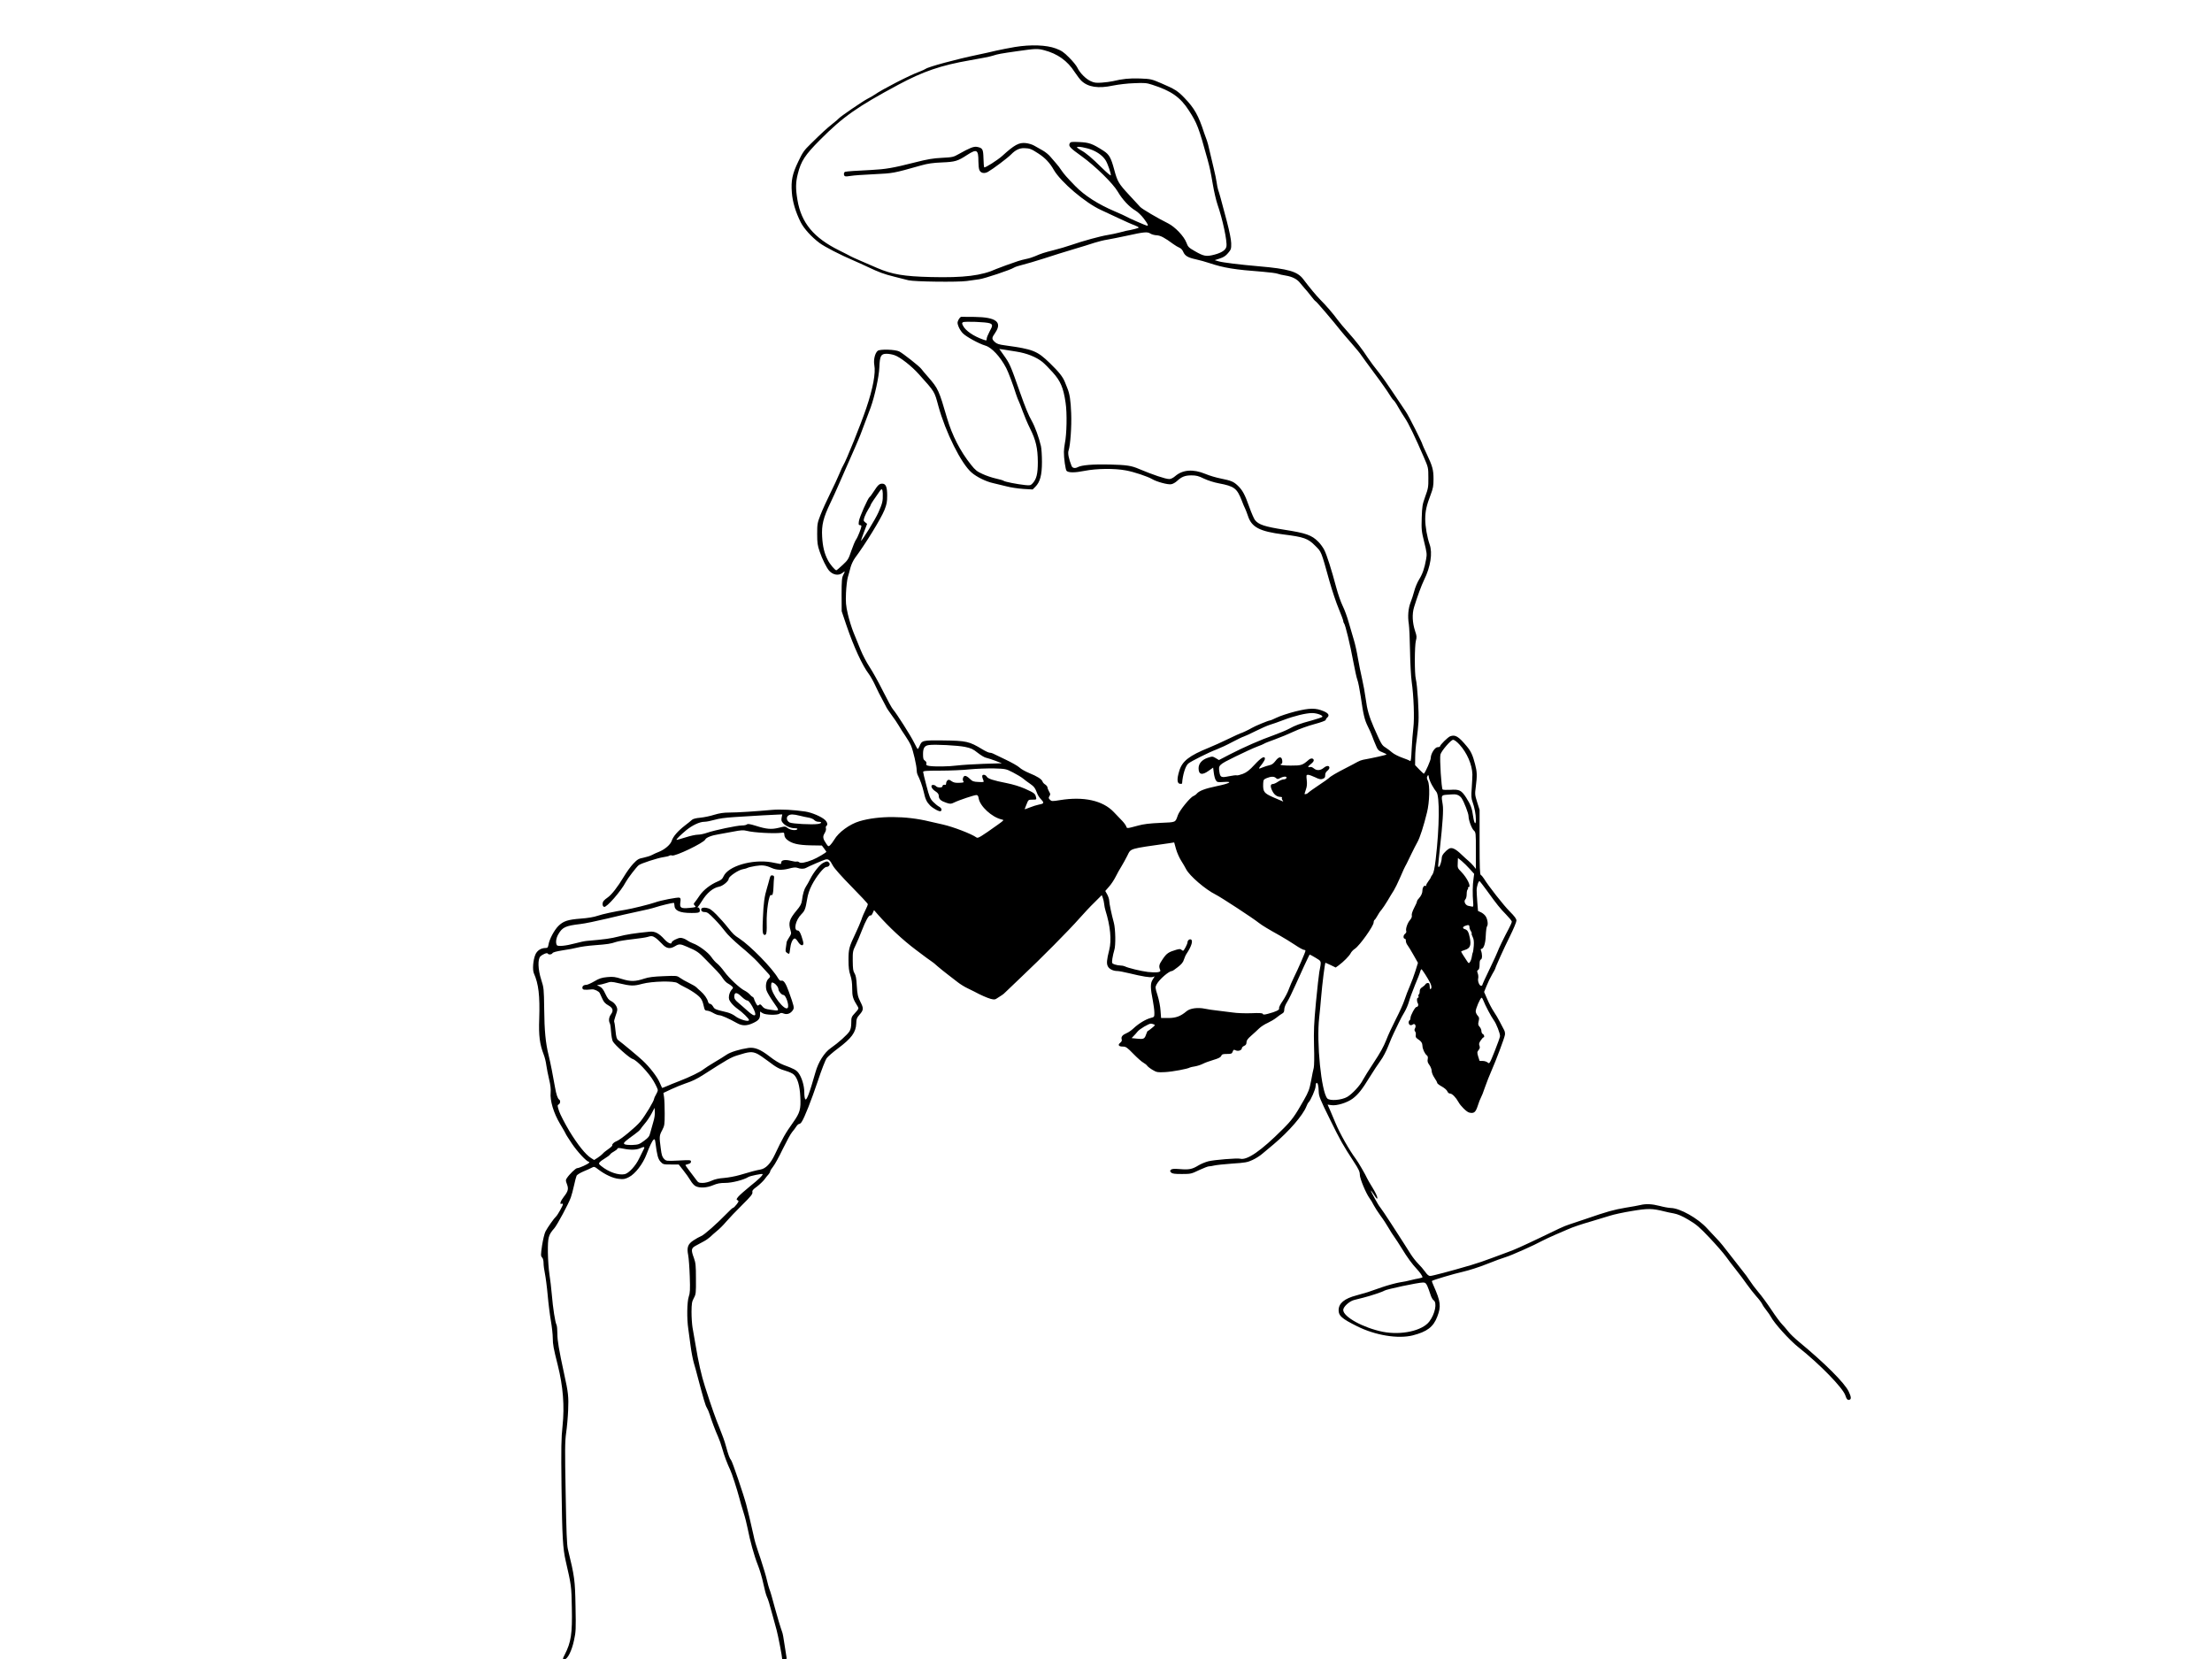 <?xml version="1.0" standalone="no"?>
<!DOCTYPE svg PUBLIC "-//W3C//DTD SVG 20010904//EN"
 "http://www.w3.org/TR/2001/REC-SVG-20010904/DTD/svg10.dtd">
<svg version="1.0" xmlns="http://www.w3.org/2000/svg"
 width="2401pt" height="1801pt" viewBox="0 0 2401 1801"
 preserveAspectRatio="xMidYMid meet">
<g transform="translate(0,1801) scale(0.1,-0.1)"
fill="#000000" stroke="none">
<path d="M11017 17500 c-64 -11 -157 -29 -205 -40 -48 -12 -139 -32 -202 -45
-230 -48 -534 -130 -564 -153 -6 -5 -36 -18 -66 -30 -108 -39 -406 -193 -487
-250 -16 -11 -50 -31 -78 -45 -51 -26 -292 -191 -310 -212 -5 -7 -37 -34 -70
-60 -65 -52 -115 -98 -237 -218 -70 -68 -86 -91 -133 -190 -65 -135 -80 -206
-70 -336 7 -100 41 -214 97 -325 35 -68 116 -158 203 -223 56 -42 225 -129
375 -193 36 -15 103 -46 150 -68 123 -58 173 -77 290 -106 58 -14 125 -31 150
-38 66 -16 537 -22 635 -8 44 6 105 15 135 19 58 8 340 102 376 126 12 8 53
21 90 30 38 9 143 40 234 69 91 30 235 75 320 100 85 25 189 57 230 71 41 13
104 29 140 34 36 6 130 25 210 42 190 42 224 45 256 24 14 -9 45 -18 69 -19
42 -2 88 -27 180 -95 22 -16 52 -34 67 -40 16 -6 33 -24 41 -44 19 -44 50 -63
138 -82 41 -9 106 -27 144 -40 159 -53 275 -72 584 -95 72 -6 143 -15 158 -21
15 -6 54 -15 87 -20 74 -12 126 -39 158 -81 14 -18 36 -44 49 -58 14 -14 44
-51 68 -82 24 -32 47 -58 51 -58 7 0 205 -232 270 -316 14 -18 66 -79 116
-136 50 -57 99 -116 109 -133 11 -16 76 -106 146 -200 70 -93 141 -195 159
-225 18 -30 38 -58 45 -63 7 -4 30 -37 51 -75 21 -37 53 -89 72 -117 40 -58
113 -210 208 -430 47 -109 48 -111 48 -220 1 -101 -2 -118 -34 -205 -31 -87
-34 -106 -38 -231 -4 -127 -2 -146 27 -263 29 -117 31 -132 20 -189 -17 -96
-38 -157 -76 -218 -19 -31 -43 -88 -52 -125 -10 -38 -28 -93 -40 -123 -25 -63
-33 -150 -19 -236 5 -33 11 -163 13 -290 2 -130 10 -276 18 -335 22 -152 31
-399 18 -500 -6 -47 -14 -149 -18 -227 -5 -111 -9 -141 -18 -133 -7 6 -45 22
-86 36 -40 14 -88 39 -107 55 -18 16 -51 41 -73 55 -40 25 -45 33 -127 219
-50 115 -73 192 -88 309 -8 61 -26 160 -40 220 -14 60 -34 160 -45 223 -10 62
-29 148 -42 191 -13 42 -38 128 -56 191 -17 62 -47 145 -67 184 -19 38 -51
129 -70 201 -51 192 -103 355 -130 407 -13 26 -41 65 -64 88 -72 73 -136 95
-370 131 -211 33 -279 55 -318 105 -11 14 -39 78 -62 143 -48 136 -74 183
-127 233 -45 42 -70 52 -183 75 -47 9 -122 31 -167 50 -133 55 -247 46 -329
-26 -21 -18 -46 -30 -62 -30 -41 0 -180 47 -327 109 -85 37 -136 44 -320 49
-183 4 -304 -6 -347 -29 -30 -16 -58 -10 -67 14 -31 78 -43 138 -32 168 19 56
34 261 28 404 -5 137 -16 209 -41 270 -7 17 -19 46 -26 65 -23 59 -64 111
-164 208 -139 134 -180 151 -486 193 -68 9 -91 17 -112 37 -35 33 -35 43 4 99
80 117 11 170 -223 173 -74 1 -140 1 -146 1 -7 -1 -20 -15 -29 -32 -14 -29
-14 -35 0 -73 9 -24 30 -57 47 -74 36 -37 175 -113 243 -133 70 -20 163 -120
228 -244 22 -41 77 -188 107 -285 10 -30 23 -64 29 -75 6 -11 25 -60 43 -110
18 -49 53 -133 79 -185 64 -127 84 -215 85 -365 0 -129 -14 -186 -58 -233 -20
-21 -28 -23 -82 -17 -84 9 -218 35 -231 46 -6 5 -44 16 -85 25 -41 9 -106 31
-144 49 -60 27 -79 42 -125 100 -117 146 -205 319 -260 505 -89 306 -97 323
-205 447 -34 38 -67 78 -75 89 -20 28 -197 167 -239 189 -44 22 -209 27 -234
7 -30 -25 -47 -98 -37 -154 17 -86 -15 -256 -87 -468 -60 -178 -219 -572 -248
-617 -8 -12 -28 -55 -44 -95 -16 -40 -61 -136 -99 -213 -38 -77 -86 -182 -106
-234 -34 -87 -36 -100 -36 -207 0 -97 4 -125 27 -191 27 -81 74 -174 102 -207
41 -47 103 -58 145 -25 31 24 31 23 9 -22 -15 -29 -18 -62 -18 -214 l1 -180
52 -154 c79 -232 172 -434 242 -526 20 -27 54 -88 75 -135 21 -46 51 -106 67
-133 15 -27 34 -63 42 -80 7 -18 36 -62 64 -99 28 -37 63 -89 78 -115 15 -27
46 -75 69 -108 23 -33 52 -82 64 -110 23 -53 61 -217 61 -266 0 -16 4 -37 9
-47 27 -53 53 -125 67 -186 18 -82 32 -111 70 -150 34 -33 101 -69 114 -61 18
11 10 34 -17 49 -16 8 -44 32 -65 53 -32 33 -41 55 -72 174 -20 75 -36 143
-36 150 0 11 35 14 187 14 104 0 247 6 319 14 73 7 190 11 261 10 129 -4 131
-4 209 -44 43 -22 92 -52 109 -66 16 -14 50 -39 75 -56 44 -30 56 -46 79 -108
6 -17 25 -45 43 -64 35 -37 30 -45 -31 -56 -20 -4 -62 -17 -94 -30 -32 -14
-57 -21 -55 -17 2 4 11 28 22 55 18 46 19 47 63 47 44 0 45 1 38 28 -9 38 -18
45 -120 91 -57 25 -130 47 -200 61 -143 28 -203 47 -215 71 -6 10 -20 19 -32
19 -21 0 -22 -18 -3 -63 7 -17 2 -18 -54 -15 -55 2 -66 7 -96 36 -20 20 -41
32 -52 30 -20 -4 -30 -43 -15 -61 8 -9 -4 -13 -45 -14 -43 -2 -62 2 -85 18
-23 17 -32 18 -43 9 -8 -7 -15 -21 -15 -31 0 -11 -3 -18 -7 -18 -21 3 -33 -2
-33 -15 0 -19 -56 -18 -71 1 -6 7 -20 13 -31 13 -33 0 -18 -42 25 -69 27 -18
37 -31 37 -51 0 -34 22 -54 82 -74 43 -14 49 -14 85 3 52 26 218 81 241 81 14
0 21 -9 25 -36 14 -86 145 -206 250 -229 28 -6 27 -7 -44 -58 -181 -129 -213
-149 -229 -138 -53 39 -254 116 -365 141 -44 10 -109 25 -145 33 -257 63 -554
64 -760 3 -108 -32 -228 -120 -275 -201 -14 -23 -34 -50 -44 -59 -18 -16 -20
-16 -40 12 -39 56 -44 80 -20 118 12 20 18 42 14 53 -3 11 -1 22 5 26 17 11
11 40 -14 64 -38 36 -143 81 -215 92 -126 19 -267 26 -361 18 -176 -16 -375
-29 -462 -29 -64 0 -108 -7 -165 -24 -43 -14 -111 -28 -152 -32 -47 -4 -80
-13 -90 -23 -9 -9 -44 -37 -78 -63 -77 -60 -126 -117 -142 -165 -13 -41 -75
-94 -140 -120 -20 -7 -52 -22 -71 -32 -19 -11 -62 -24 -95 -31 -53 -10 -66
-18 -111 -65 -28 -29 -74 -93 -103 -142 -65 -109 -132 -195 -174 -224 -18 -12
-38 -29 -44 -37 -18 -22 -16 -59 4 -66 26 -10 185 172 235 269 21 40 113 160
140 183 24 20 210 80 270 88 29 4 58 11 64 16 6 4 19 6 28 2 33 -13 345 137
361 173 9 22 71 46 150 58 22 4 89 16 148 27 93 18 115 19 155 9 73 -19 292
-31 371 -21 31 5 34 3 35 -24 1 -18 12 -37 31 -52 51 -41 119 -57 253 -60
l123 -2 25 -33 c13 -18 24 -33 24 -34 0 -9 -100 -68 -150 -88 -80 -32 -129
-40 -146 -26 -7 6 -19 9 -26 7 -7 -3 -35 1 -62 8 -62 16 -106 9 -106 -18 0
-17 -4 -19 -27 -13 -16 4 -53 11 -83 16 -207 34 -466 -42 -516 -153 -12 -28
-27 -41 -64 -56 -78 -33 -152 -90 -194 -150 -21 -32 -45 -64 -52 -73 -18 -20
-17 -24 1 -42 12 -13 5 -16 -61 -22 -94 -9 -108 0 -99 62 5 33 3 44 -9 49 -18
7 -205 -29 -267 -52 -52 -19 -255 -69 -319 -79 -115 -18 -250 -47 -305 -66
-37 -13 -106 -25 -180 -30 -143 -11 -190 -27 -244 -80 -46 -46 -98 -145 -107
-201 -6 -32 -10 -38 -31 -38 -50 0 -93 -27 -112 -72 -25 -59 -33 -165 -16
-203 51 -115 66 -243 58 -492 -7 -186 5 -276 49 -391 11 -28 24 -80 28 -115 5
-34 18 -102 30 -152 15 -61 20 -107 17 -142 -9 -89 32 -225 103 -344 33 -55
60 -102 60 -105 0 -4 30 -51 66 -105 61 -91 162 -199 185 -199 6 0 7 -5 3 -11
-8 -14 -108 -59 -130 -59 -15 0 -84 -66 -111 -108 -14 -20 -14 -27 1 -66 19
-50 13 -77 -33 -135 -36 -46 -50 -87 -27 -78 9 4 16 1 16 -5 0 -15 -59 -120
-75 -133 -19 -16 -92 -119 -114 -162 -11 -21 -27 -88 -37 -151 -15 -104 -15
-115 0 -131 10 -10 16 -35 16 -62 0 -24 7 -76 15 -114 8 -39 22 -144 30 -235
8 -91 24 -217 35 -280 11 -63 20 -146 20 -185 1 -71 7 -106 54 -292 58 -231
75 -445 52 -662 -14 -131 -16 -233 -11 -660 7 -543 14 -668 46 -807 60 -260
62 -272 66 -504 6 -283 -8 -375 -77 -510 -25 -48 -25 -50 -1 -50 32 0 79 95
102 207 20 90 21 120 16 368 -5 283 -10 321 -83 620 -11 46 -17 189 -24 605
-9 478 -8 559 5 655 9 61 19 172 22 248 6 146 2 190 -44 397 -56 259 -73 359
-73 433 0 43 -4 86 -9 96 -15 27 -39 182 -51 326 -6 72 -18 171 -26 221 -8 51
-16 159 -17 240 -1 164 5 188 70 262 31 36 154 264 179 334 9 24 24 82 35 131
10 48 23 95 28 106 6 10 38 30 73 45 35 14 76 33 91 41 26 14 30 13 74 -21 73
-55 157 -94 221 -100 50 -6 65 -3 109 19 68 35 151 142 191 248 34 89 61 146
76 158 12 10 16 5 21 -36 17 -134 28 -174 55 -203 27 -29 32 -30 112 -30 l85
0 49 -62 c28 -35 63 -84 78 -110 15 -27 40 -55 56 -63 44 -23 122 -19 190 10
45 19 77 25 132 25 74 0 202 33 251 64 18 12 147 38 154 32 9 -8 -43 -59 -133
-130 -57 -46 -115 -98 -129 -114 -23 -28 -24 -32 -9 -40 15 -9 14 -13 -11 -46
-15 -20 -32 -36 -37 -36 -6 0 -35 -26 -66 -59 -109 -112 -246 -234 -281 -248
-20 -8 -57 -29 -84 -47 -61 -40 -74 -76 -57 -161 6 -33 14 -137 17 -231 5
-143 3 -179 -11 -219 -19 -56 -22 -238 -5 -350 5 -38 16 -122 25 -185 8 -63
24 -144 34 -180 11 -36 31 -108 44 -160 64 -241 83 -307 98 -330 9 -14 23 -47
32 -75 21 -69 62 -177 90 -239 13 -28 34 -87 46 -131 21 -76 55 -165 86 -230
18 -36 75 -213 99 -305 9 -36 29 -105 45 -155 16 -49 36 -128 45 -175 26 -134
71 -297 110 -395 20 -49 47 -140 60 -202 13 -61 30 -127 39 -145 15 -32 27
-73 65 -213 10 -38 28 -106 41 -150 16 -59 60 -286 60 -312 0 -2 12 -3 26 -3
23 0 25 3 20 28 -3 15 -12 75 -21 134 -8 59 -19 118 -24 130 -17 45 -59 185
-81 268 -28 106 -49 179 -60 205 -5 11 -16 54 -26 95 -9 41 -39 140 -65 220
-63 187 -64 192 -82 275 -33 147 -58 252 -76 320 -30 113 -151 469 -165 485
-16 19 -30 56 -57 155 -11 44 -43 132 -69 195 -44 107 -81 210 -158 450 -38
117 -73 273 -101 445 -12 72 -27 159 -34 195 -6 36 -11 112 -11 170 1 91 4
111 25 150 23 42 24 54 23 210 0 144 -3 172 -22 225 -33 89 -30 107 21 134 23
12 62 34 87 47 25 13 56 36 70 49 14 14 46 42 71 63 26 20 72 66 102 102 31
36 108 117 172 180 94 93 115 119 112 138 -4 19 6 31 49 62 29 22 65 57 81 77
15 21 36 47 46 57 9 11 17 25 17 32 0 6 14 29 31 50 18 22 65 107 105 191 41
83 86 167 102 185 15 18 36 45 45 60 10 16 24 28 31 28 8 0 20 10 28 23 31 47
103 230 174 440 42 127 83 232 98 252 14 18 68 65 119 103 150 112 197 176
201 272 1 48 6 63 33 93 48 55 49 70 12 143 -28 57 -33 77 -39 173 -4 81 -11
115 -25 137 -15 23 -18 49 -19 134 -1 99 1 109 31 170 17 36 48 107 67 158 43
111 76 170 94 165 7 -3 18 9 25 27 l14 31 42 -48 c121 -137 270 -276 411 -382
85 -65 163 -122 172 -127 10 -5 39 -29 65 -53 27 -23 75 -62 108 -87 33 -25
83 -63 110 -85 28 -22 75 -51 105 -65 30 -14 64 -31 75 -37 70 -38 139 -68
178 -79 40 -10 48 -9 72 8 15 10 37 24 48 31 11 6 30 22 42 35 12 12 93 90
181 173 200 188 509 500 619 625 46 52 119 131 164 174 l80 80 11 -29 c6 -16
13 -46 15 -67 2 -21 8 -52 14 -70 53 -169 68 -322 41 -429 -27 -107 -31 -148
-15 -178 15 -30 58 -51 105 -51 15 0 72 -11 126 -24 144 -35 229 -49 255 -41
l22 7 -22 -36 c-26 -41 -25 -91 3 -231 8 -44 16 -101 16 -127 0 -47 0 -47 -42
-58 -53 -14 -130 -61 -183 -111 -22 -21 -56 -45 -76 -53 -45 -19 -62 -40 -54
-66 5 -15 0 -26 -16 -39 -29 -23 -17 -41 29 -41 33 0 46 -9 116 -81 43 -44 91
-86 107 -94 15 -8 34 -23 41 -33 7 -10 34 -31 60 -46 44 -26 53 -27 135 -23
79 4 245 35 269 50 5 3 29 8 54 12 24 4 62 16 84 27 23 12 75 31 116 43 55 16
78 28 85 43 8 19 18 22 63 22 47 0 54 3 62 25 8 22 12 24 33 14 28 -13 67 2
67 25 0 7 11 18 25 24 18 8 25 19 25 39 0 20 13 38 52 72 28 25 68 61 87 80
20 19 61 45 91 58 30 14 73 39 95 57 22 18 50 38 63 45 16 8 22 21 22 44 0 20
13 53 32 83 17 27 57 108 88 179 56 127 149 326 155 334 2 1 31 -14 65 -35 67
-41 64 -29 40 -156 -5 -26 -21 -172 -36 -325 -22 -235 -25 -309 -21 -478 4
-112 2 -215 -3 -235 -5 -19 -19 -83 -29 -142 -18 -94 -28 -120 -79 -210 -98
-173 -130 -217 -231 -317 -232 -232 -385 -338 -460 -318 -32 8 -281 -12 -345
-28 -34 -9 -82 -29 -108 -45 -67 -41 -101 -48 -198 -40 -65 5 -88 4 -100 -7
-12 -11 -12 -15 2 -30 14 -13 37 -16 117 -16 97 0 103 2 186 42 48 22 96 41
107 41 12 0 37 4 57 9 20 5 108 15 196 21 141 9 167 14 220 39 33 15 81 45
106 67 26 21 80 67 122 102 169 142 319 316 357 412 7 19 18 40 24 45 22 20
76 143 76 173 0 17 4 33 9 37 14 8 24 -31 25 -96 2 -50 15 -82 120 -295 117
-238 141 -280 262 -466 52 -79 64 -106 64 -138 0 -43 66 -201 105 -255 13 -16
33 -50 45 -75 13 -25 46 -76 74 -115 29 -38 67 -97 86 -130 19 -33 48 -79 65
-102 16 -23 53 -78 80 -123 62 -102 115 -173 164 -225 34 -36 61 -75 61 -89 0
-3 -17 -8 -37 -12 -21 -3 -60 -12 -88 -19 -27 -8 -83 -19 -124 -25 -40 -7
-126 -30 -190 -52 -64 -22 -134 -46 -156 -54 -22 -7 -77 -23 -122 -35 -131
-34 -193 -86 -193 -161 0 -61 35 -91 199 -173 197 -99 445 -140 605 -100 156
40 224 91 267 204 43 112 37 162 -42 340 -11 24 -18 45 -16 47 10 10 238 78
337 100 65 15 178 51 260 84 80 32 172 66 204 75 58 17 312 130 397 177 24 13
89 43 144 67 55 23 114 49 130 56 58 26 141 54 265 90 69 20 157 47 195 59 39
13 145 36 237 51 174 29 221 29 353 -4 22 -6 68 -16 103 -22 45 -9 91 -28 161
-70 84 -50 116 -77 227 -194 71 -75 151 -167 177 -203 26 -37 77 -103 112
-147 35 -44 88 -114 116 -155 29 -41 75 -99 101 -129 27 -29 56 -67 65 -85 8
-17 30 -49 48 -71 17 -22 38 -51 45 -65 37 -72 203 -256 300 -333 229 -181
484 -442 510 -523 14 -43 26 -55 47 -47 19 8 16 33 -11 90 -46 94 -257 305
-541 540 -44 36 -96 86 -115 111 -19 25 -50 60 -67 78 -18 18 -70 88 -115 156
-45 68 -109 155 -142 193 -33 39 -75 95 -94 125 -19 30 -54 78 -77 105 -23 28
-84 106 -136 174 -52 69 -116 148 -144 175 -27 28 -75 79 -105 112 -99 110
-296 221 -395 222 -22 1 -76 10 -119 22 -86 22 -149 25 -211 10 -22 -5 -94
-19 -160 -29 -130 -22 -201 -42 -430 -121 -82 -28 -166 -56 -185 -62 -19 -5
-66 -25 -105 -43 -38 -18 -128 -61 -200 -96 -218 -104 -289 -135 -356 -159
-35 -12 -114 -42 -175 -65 -62 -24 -165 -59 -230 -78 -221 -65 -419 -117 -441
-117 -15 0 -33 15 -55 47 -18 25 -52 65 -75 87 -23 23 -59 69 -80 102 -21 34
-56 89 -78 123 -22 34 -84 130 -138 214 -54 83 -106 161 -116 172 -20 22 -101
169 -101 182 0 4 16 -17 35 -47 29 -44 35 -50 35 -30 0 14 -23 61 -50 105 -27
44 -55 91 -61 105 -14 34 -98 179 -122 210 -71 95 -173 275 -221 390 -19 47
-46 111 -60 142 l-26 58 43 -6 c57 -8 168 26 228 70 60 45 102 97 187 236 39
63 91 142 116 176 26 34 63 104 85 161 22 56 49 119 60 140 10 21 34 70 52
108 18 39 47 93 64 120 17 28 39 79 49 115 10 36 40 117 66 181 27 63 52 127
55 142 4 15 10 27 14 26 7 0 68 -95 96 -150 10 -21 15 -44 11 -54 -9 -24 -17
-14 -18 24 -1 23 -6 31 -19 31 -10 0 -22 -6 -26 -13 -4 -8 -20 -22 -35 -32
-20 -12 -28 -26 -28 -46 0 -15 -4 -30 -10 -34 -5 -3 -7 -12 -3 -20 3 -8 0 -15
-6 -15 -13 0 -14 -39 -2 -59 11 -18 3 -41 -14 -41 -15 0 -65 -91 -65 -119 0
-11 -4 -23 -10 -26 -15 -10 -12 -45 5 -51 8 -4 21 -1 29 5 21 18 41 -11 26
-39 -9 -16 -8 -25 0 -36 7 -7 10 -25 7 -40 -3 -19 2 -29 22 -42 37 -24 50 -43
51 -75 0 -32 26 -87 48 -103 10 -8 13 -20 9 -41 -5 -23 0 -39 19 -64 13 -18
24 -47 24 -63 0 -18 13 -50 30 -75 17 -24 30 -49 30 -56 0 -6 23 -24 51 -39
28 -16 54 -38 59 -52 6 -15 18 -24 30 -24 22 0 64 -43 90 -91 23 -43 89 -108
116 -115 52 -13 71 1 94 73 12 38 27 77 34 88 7 11 28 63 45 115 18 52 50 133
71 180 46 104 139 349 145 387 3 16 -1 39 -9 53 -8 14 -28 53 -45 86 -17 34
-47 85 -67 114 -19 28 -51 88 -70 133 l-35 80 27 66 c14 36 41 92 60 124 19
32 34 60 34 63 0 12 96 225 159 351 39 79 71 155 71 170 0 20 -19 46 -75 102
-66 67 -226 270 -279 356 -11 17 -25 34 -33 38 -10 6 -13 76 -13 357 l0 349
-26 83 c-25 79 -26 87 -15 169 15 118 14 162 -8 244 -25 97 -44 139 -88 192
-90 109 -127 132 -182 111 -25 -9 -111 -94 -111 -110 0 -4 -11 -8 -25 -8 -30
0 -75 -71 -75 -118 0 -24 -56 -151 -74 -170 -2 -2 -24 18 -50 45 l-46 48 1 85
c0 47 7 132 16 190 8 58 17 146 20 195 6 105 -12 397 -29 464 -15 59 -14 363
1 418 10 36 9 51 -8 100 -31 94 -35 187 -12 263 36 117 79 234 109 296 70 141
93 292 60 384 -27 77 -48 195 -48 276 0 85 15 151 60 267 25 66 30 92 30 167
0 101 -11 140 -76 277 -24 51 -44 95 -44 98 0 15 -153 319 -180 356 -17 24
-78 115 -135 201 -57 87 -126 184 -152 216 -45 55 -105 136 -128 171 -50 79
-130 183 -205 266 -50 55 -104 120 -122 145 -39 55 -127 158 -188 218 -43 44
-111 125 -185 223 -62 82 -163 111 -475 138 -209 18 -396 41 -441 54 l-44 13
55 18 c41 13 64 28 90 59 33 39 35 46 34 107 -1 41 -19 129 -48 240 -64 242
-83 311 -94 340 -5 14 -12 50 -16 80 -4 30 -18 97 -31 150 -12 52 -33 138 -45
190 -11 52 -25 104 -30 115 -5 11 -18 47 -29 80 -62 192 -106 270 -215 383
-72 75 -104 95 -251 158 -107 46 -113 47 -231 52 -115 4 -190 -4 -294 -29 -25
-6 -79 -13 -121 -16 -63 -4 -82 -2 -122 17 -53 25 -116 89 -143 146 -10 21
-50 71 -89 109 -59 60 -82 75 -145 99 -102 38 -271 44 -443 16z m317 -35 c145
-38 253 -115 331 -237 25 -38 58 -81 73 -95 72 -69 184 -86 342 -52 61 12 158
24 232 26 111 5 134 3 195 -17 206 -66 305 -135 398 -280 89 -138 106 -181
202 -530 26 -96 33 -129 58 -274 13 -77 36 -174 50 -215 55 -157 108 -403 97
-457 -7 -38 -51 -67 -130 -88 -88 -23 -116 -18 -211 37 -68 39 -76 46 -94 95
-26 68 -122 169 -197 207 -115 57 -286 158 -304 179 -10 11 -64 70 -120 130
-115 124 -127 145 -162 275 -35 131 -55 165 -117 205 -120 77 -155 89 -259 94
-88 4 -97 3 -107 -15 -15 -29 2 -48 131 -140 148 -107 341 -296 392 -385 48
-83 125 -165 188 -202 28 -16 66 -53 93 -88 44 -59 53 -78 36 -78 -10 0 -211
88 -226 99 -5 4 -62 30 -125 57 -183 78 -326 170 -428 274 -94 97 -122 129
-150 170 -16 25 -42 59 -57 75 -14 17 -42 49 -62 72 -19 24 -58 55 -87 71 -28
16 -69 39 -90 51 -22 13 -63 25 -92 28 -74 8 -123 -19 -256 -140 -50 -45 -187
-132 -195 -123 -3 3 -7 47 -8 98 -3 101 -9 112 -71 124 -35 6 -78 -11 -199
-79 -56 -32 -67 -34 -180 -40 -97 -5 -154 -14 -299 -51 -232 -59 -313 -73
-471 -81 -159 -7 -266 -15 -282 -20 -17 -6 -17 -42 0 -48 8 -3 36 -1 63 4 26
5 139 13 249 18 211 10 211 10 515 96 71 20 127 28 225 32 144 6 170 14 274
82 104 67 121 57 121 -71 0 -37 4 -78 10 -92 13 -35 54 -44 94 -21 56 32 210
148 249 187 50 51 92 71 145 70 60 -2 76 -8 154 -59 75 -49 123 -101 167 -178
77 -132 342 -357 511 -434 41 -19 129 -60 195 -91 66 -31 141 -65 168 -74 26
-10 47 -21 47 -26 0 -6 -74 -25 -140 -36 -8 -2 -40 -10 -70 -18 -30 -8 -86
-20 -123 -26 -79 -12 -272 -65 -399 -109 -48 -17 -134 -42 -190 -56 -107 -27
-134 -36 -206 -67 -23 -10 -63 -23 -90 -28 -26 -5 -67 -16 -92 -24 -65 -21
-212 -75 -235 -85 -159 -73 -352 -97 -713 -88 -292 7 -419 29 -580 98 -53 23
-137 59 -187 81 -49 21 -97 43 -105 48 -8 5 -62 33 -119 61 -279 138 -413 299
-455 548 -21 124 -20 191 4 285 35 139 78 204 240 367 252 253 403 359 850
599 270 145 462 211 779 266 113 19 223 41 245 49 58 19 89 24 270 50 198 28
217 29 290 10z m521 -1083 c65 -26 120 -69 147 -114 22 -35 60 -146 55 -161
-2 -6 -44 30 -94 79 -115 113 -174 163 -229 193 -24 14 -44 28 -44 32 0 15
105 -4 165 -29z m-1112 -1881 c34 -13 34 -25 -3 -92 -16 -30 -30 -64 -30 -76
0 -21 -1 -22 -38 -9 -105 37 -191 96 -218 149 -13 25 -14 31 -2 39 17 12 254
3 291 -11z m287 -307 c115 -18 216 -58 285 -113 22 -18 72 -68 111 -112 85
-94 116 -166 140 -328 18 -114 13 -346 -8 -446 -5 -27 -10 -68 -10 -90 -1 -66
17 -194 29 -206 21 -21 90 -21 195 0 130 26 327 28 448 5 89 -16 237 -66 285
-94 50 -30 173 -63 208 -56 18 3 46 19 63 35 49 46 87 61 156 61 52 0 77 -6
136 -35 42 -20 111 -42 160 -51 171 -32 199 -54 252 -191 12 -32 27 -69 35
-83 7 -14 20 -49 30 -78 40 -125 126 -170 385 -203 223 -28 267 -43 346 -123
69 -69 62 -52 155 -386 29 -102 74 -237 101 -300 26 -63 48 -121 48 -130 0 -9
4 -20 9 -26 14 -15 67 -235 100 -414 17 -91 37 -182 45 -201 8 -20 24 -100 36
-180 28 -197 42 -254 77 -324 17 -33 36 -76 43 -95 7 -19 18 -48 25 -65 7 -16
20 -46 28 -66 12 -29 26 -41 61 -54 25 -10 46 -21 46 -24 0 -6 -149 -39 -255
-58 -16 -3 -43 -13 -60 -23 -16 -10 -73 -39 -125 -66 -102 -52 -169 -91 -185
-109 -5 -6 -56 -42 -112 -79 -56 -37 -107 -74 -114 -82 -10 -12 -39 -20 -39
-10 0 2 7 23 15 47 11 30 14 60 9 101 -6 54 -5 58 14 58 12 0 46 -12 77 -27
45 -22 60 -25 82 -17 22 8 28 16 27 39 0 20 8 36 23 48 13 10 23 25 23 33 0
26 -29 26 -61 0 -37 -31 -77 -33 -109 -6 -14 12 -31 18 -42 14 -28 -8 -21 10
12 34 17 13 30 29 30 38 0 24 -29 28 -53 8 -70 -61 -80 -64 -197 -64 -67 0
-110 4 -110 10 0 6 5 10 11 10 6 0 9 14 7 33 -5 49 -36 48 -73 -2 -22 -29 -40
-42 -65 -47 -19 -4 -54 -15 -78 -25 -47 -20 -47 -17 0 42 15 20 28 44 28 53 0
36 -41 13 -111 -63 -57 -62 -86 -84 -128 -101 -30 -11 -60 -19 -67 -16 -7 3
-45 -2 -85 -10 -83 -17 -94 -12 -103 46 -12 75 -9 78 172 167 92 45 198 94
236 108 38 14 74 29 80 34 6 5 58 25 116 46 58 21 150 59 205 85 55 26 155 62
223 80 71 19 122 38 122 45 0 7 7 18 15 25 29 24 17 47 -37 70 -86 37 -153 36
-309 -3 -75 -19 -165 -49 -200 -66 -35 -17 -68 -31 -74 -31 -15 0 -168 -63
-196 -81 -27 -17 -116 -59 -125 -59 -3 0 -63 -28 -132 -61 -70 -34 -163 -76
-208 -94 -217 -88 -292 -146 -324 -254 -27 -87 -24 -135 8 -139 12 -2 22 0 23
5 6 91 36 189 67 215 26 23 228 124 307 153 39 15 115 50 170 80 55 29 111 56
125 60 14 4 72 31 130 60 58 29 128 60 155 68 28 8 93 31 145 51 118 45 246
76 312 76 55 0 125 -27 110 -42 -5 -5 -56 -22 -113 -38 -133 -36 -177 -52
-246 -90 -31 -17 -106 -48 -167 -70 -140 -49 -327 -131 -478 -209 l-117 -61
-35 21 c-34 20 -37 20 -86 4 -63 -21 -100 -63 -100 -114 0 -70 38 -79 110 -27
l48 34 7 -56 c4 -31 13 -68 22 -81 14 -22 20 -23 85 -19 108 8 67 -16 -79 -46
-121 -25 -187 -50 -213 -81 -8 -10 -24 -21 -36 -26 -35 -13 -151 -156 -169
-208 -29 -81 -16 -75 -191 -83 -114 -5 -182 -13 -239 -29 -126 -34 -122 -33
-130 -10 -4 12 -23 39 -43 60 -20 21 -62 64 -92 96 -119 126 -327 172 -585
130 -85 -14 -91 -13 -108 4 -16 16 -17 21 -6 39 12 18 11 26 -4 51 -9 16 -17
36 -17 44 0 8 -11 22 -24 31 -14 8 -27 23 -30 33 -8 25 -58 57 -145 92 -41 17
-88 43 -105 60 -17 16 -85 55 -151 86 -66 31 -128 61 -137 66 -10 5 -26 9 -36
9 -10 0 -45 16 -78 36 -144 87 -174 94 -430 97 -223 2 -227 1 -254 -64 -7 -16
-15 -29 -19 -29 -3 1 -20 31 -38 68 -34 71 -193 321 -229 361 -12 12 -61 102
-110 200 -48 97 -114 214 -145 261 -31 47 -75 130 -97 185 -23 55 -57 140 -77
189 -20 49 -48 139 -62 200 -22 96 -24 127 -20 231 3 66 12 143 20 170 8 28
22 76 30 109 9 32 31 77 48 100 112 150 280 423 319 519 25 63 30 89 30 159 0
93 -15 128 -54 128 -31 0 -48 -16 -90 -82 -20 -31 -41 -60 -47 -63 -18 -12
-110 -218 -116 -262 -5 -36 -3 -43 11 -43 9 0 16 -5 16 -10 0 -21 -39 -121
-58 -147 -11 -16 -34 -71 -52 -123 -29 -88 -36 -99 -93 -152 -34 -32 -65 -58
-69 -58 -14 0 -70 66 -92 110 -38 72 -56 148 -62 255 -7 126 12 204 89 365 30
63 66 142 80 175 51 117 149 341 187 425 21 47 47 110 59 140 32 84 90 239
111 295 44 121 91 336 95 437 5 126 17 148 79 148 24 0 62 -7 85 -15 62 -21
187 -119 266 -208 174 -194 167 -183 210 -342 78 -286 249 -629 362 -725 57
-49 156 -97 233 -114 36 -8 101 -24 145 -35 44 -12 126 -24 182 -28 l102 -6
29 29 c52 52 72 127 72 270 0 69 -5 146 -11 172 -23 97 -63 207 -99 272 -35
60 -71 149 -128 310 -106 302 -110 310 -180 409 l-45 63 39 -5 c21 -4 86 -14
144 -23z m-1448 -1541 c2 -83 -3 -104 -47 -204 -34 -77 -177 -309 -190 -309
-1 0 13 41 32 92 l35 92 -21 17 c-20 16 -20 19 -6 61 9 23 27 60 40 80 14 21
25 41 25 46 0 7 44 74 102 155 20 28 28 20 30 -30z m6260 -2725 c81 -88 137
-217 140 -323 0 -22 -3 -88 -7 -147 -7 -87 -5 -115 8 -150 22 -60 37 -140 37
-195 0 -66 -19 -43 -30 36 -12 88 -27 127 -76 204 -52 80 -73 90 -171 84 -39
-2 -77 -1 -84 3 -13 9 -34 339 -24 380 10 39 114 160 138 160 12 0 41 -21 69
-52z m-5368 -25 c67 -14 88 -24 138 -64 33 -26 74 -51 91 -54 18 -4 64 -19
102 -33 l70 -27 -200 -6 c-110 -4 -238 -12 -285 -18 -93 -12 -243 -14 -303 -5
-30 5 -36 10 -32 24 4 12 -2 24 -15 33 -18 12 -21 25 -21 72 0 66 16 92 65 98
61 9 312 -4 390 -20z m5071 -418 c15 -27 36 -59 46 -70 37 -43 34 -382 -7
-730 -12 -101 -22 -147 -35 -167 -11 -14 -19 -29 -19 -33 0 -3 -11 -21 -25
-39 -14 -18 -25 -39 -25 -46 0 -7 -3 -10 -7 -7 -12 13 -33 -16 -33 -45 0 -32
-13 -61 -41 -92 -11 -11 -19 -25 -19 -32 0 -7 -14 -38 -31 -70 -18 -36 -28
-66 -25 -80 4 -14 -3 -31 -19 -50 -28 -32 -50 -97 -41 -121 4 -8 -3 -22 -15
-31 -20 -17 -19 -52 2 -52 5 0 9 -11 9 -24 0 -13 8 -34 19 -47 10 -13 39 -61
65 -107 l47 -83 -27 -87 c-15 -48 -42 -122 -61 -165 -19 -43 -45 -111 -58
-151 -13 -41 -55 -134 -93 -207 -38 -74 -86 -177 -106 -230 -26 -67 -67 -141
-133 -240 -52 -79 -106 -165 -119 -190 -30 -61 -116 -153 -170 -185 -62 -36
-190 -46 -217 -17 -65 73 -119 609 -88 878 6 50 15 149 21 220 12 147 41 375
47 375 2 0 28 -12 58 -26 l53 -26 32 23 c53 39 115 102 130 131 7 15 28 38 47
50 52 35 202 246 203 285 0 12 5 25 10 28 6 4 19 23 30 43 10 20 30 50 44 65
13 16 44 61 67 100 23 40 54 90 68 112 14 23 43 81 64 130 38 89 53 121 75
160 6 11 29 58 51 105 23 47 52 105 66 129 27 47 69 178 104 322 28 111 33
299 9 345 -11 24 -13 36 -4 50 9 17 11 15 16 -16 3 -19 19 -57 35 -85z m-1695
80 c15 -14 20 -14 46 0 39 20 75 20 68 0 -4 -8 -17 -15 -31 -15 -13 0 -41 -11
-61 -25 -20 -14 -45 -25 -55 -25 -28 0 -31 -26 -8 -73 21 -44 53 -67 92 -67
11 0 17 -5 14 -10 -4 -6 -1 -18 7 -27 7 -9 8 -14 3 -12 -6 2 -52 22 -103 44
-102 45 -114 60 -111 148 2 43 5 47 38 61 47 19 80 20 101 1z m1974 -185 c14
-5 32 -20 41 -34 27 -40 75 -166 75 -194 0 -43 33 -133 57 -156 22 -20 23 -26
23 -219 l0 -199 -27 34 c-16 18 -39 42 -53 53 -14 11 -47 42 -75 68 -65 64
-108 84 -138 64 -43 -28 -77 -70 -77 -95 0 -33 -21 -102 -32 -102 -11 0 -11
-5 11 198 31 281 40 422 31 477 -17 100 -16 103 38 108 93 7 101 7 126 -3z
m-7340 -246 c-5 -29 -2 -40 17 -60 30 -32 81 -54 126 -54 20 0 32 -4 28 -10
-11 -18 -75 -11 -104 11 -28 21 -30 21 -97 4 -81 -20 -133 -16 -252 22 -62 19
-86 23 -95 14 -6 -6 -30 -11 -54 -11 -53 0 -296 -51 -377 -79 -33 -12 -78 -21
-101 -21 -24 0 -84 -13 -136 -30 -51 -16 -94 -28 -96 -26 -5 5 45 54 105 104
66 54 146 92 197 92 22 0 72 10 110 21 47 14 118 24 215 30 239 15 422 26 473
27 l48 2 -7 -36z m196 22 c30 -8 75 -17 98 -21 24 -4 51 -16 60 -26 9 -10 29
-19 44 -19 44 0 41 -17 -5 -24 -67 -9 -274 2 -305 16 -33 16 -42 56 -16 75 23
17 56 16 124 -1z m4140 -487 c19 -30 44 -72 55 -94 37 -72 209 -220 320 -275
58 -29 407 -257 470 -308 33 -26 104 -69 230 -139 44 -25 116 -69 161 -99 44
-30 88 -54 97 -54 9 0 17 -5 17 -10 0 -14 -81 -201 -125 -288 -20 -41 -45 -99
-56 -130 -11 -32 -40 -87 -65 -125 -27 -38 -44 -73 -40 -82 6 -17 -33 -36
-120 -59 -41 -11 -54 -11 -57 -1 -4 9 -36 11 -129 7 -69 -2 -156 1 -198 8 -41
6 -113 15 -160 20 -47 5 -111 14 -142 21 -77 16 -160 5 -198 -27 -65 -55 -116
-74 -199 -74 l-78 0 -6 79 c-2 43 -17 118 -32 166 -27 86 -27 89 -10 121 29
54 133 144 166 144 6 0 34 19 64 43 40 31 58 53 66 82 7 22 20 51 30 65 52 78
72 143 45 153 -16 6 -36 -11 -36 -30 0 -19 -39 -93 -48 -93 -4 0 -13 5 -20 12
-9 9 -22 8 -54 -1 -85 -25 -105 -39 -147 -101 -42 -61 -45 -77 -27 -121 10
-23 -41 -29 -135 -19 -75 9 -218 44 -250 61 -10 5 -31 9 -47 9 -16 0 -44 5
-62 11 -32 12 -32 12 -26 63 4 28 14 70 21 93 17 49 13 232 -5 298 -24 87 -50
210 -50 238 0 16 -10 46 -21 67 l-22 39 41 47 c23 25 55 74 72 108 17 33 44
84 62 111 17 28 46 80 64 116 42 83 9 73 459 137 l50 8 20 -72 c11 -39 36 -95
55 -125z m3134 -92 l47 -52 -7 -55 c-10 -64 -11 -171 -4 -250 4 -46 2 -54 -10
-51 -8 2 -26 6 -40 8 -34 6 -55 49 -35 70 9 8 15 33 15 58 0 24 5 47 10 50 6
4 8 11 5 16 -4 5 -1 9 4 9 35 0 -12 99 -79 168 -38 38 -40 43 -37 95 l2 54 41
-33 c23 -19 62 -58 88 -87z m-6913 36 c15 -28 93 -116 201 -226 98 -99 178
-185 178 -192 0 -6 -11 -34 -25 -61 -14 -27 -35 -75 -45 -107 -11 -31 -38 -94
-60 -140 -74 -155 -80 -178 -80 -296 0 -82 5 -122 20 -166 14 -41 20 -84 20
-145 0 -88 8 -112 61 -197 12 -20 9 -26 -29 -67 -40 -43 -42 -49 -42 -107 0
-44 -6 -71 -19 -93 -23 -37 -122 -126 -203 -182 -70 -48 -136 -152 -167 -264
-67 -235 -97 -313 -111 -290 -6 8 -10 42 -10 76 0 70 -28 162 -64 209 -24 31
-48 44 -164 87 -38 14 -96 49 -148 90 -100 78 -163 103 -232 93 -94 -14 -194
-45 -235 -73 -23 -16 -82 -53 -132 -82 -49 -29 -103 -64 -118 -76 -33 -28
-148 -84 -267 -130 -47 -18 -107 -42 -133 -54 -27 -12 -50 -20 -51 -18 -1 1
-13 28 -26 58 -25 60 -109 169 -186 240 -46 43 -219 187 -264 220 -16 12 -22
32 -29 101 -4 48 -11 91 -14 96 -4 6 3 33 13 62 11 28 20 61 20 72 0 33 -30
75 -67 93 -25 12 -40 31 -62 78 -22 48 -37 67 -62 80 -32 16 -33 17 -9 18 14
1 49 9 79 19 51 17 56 17 135 -1 135 -32 165 -32 257 -7 110 29 349 34 383 8
12 -9 51 -31 86 -48 36 -17 90 -51 120 -74 54 -42 65 -62 84 -149 5 -21 12
-28 30 -28 13 0 44 -11 67 -25 24 -14 54 -25 67 -25 23 0 110 -39 191 -85 57
-32 107 -32 177 1 59 28 74 47 74 94 l0 30 27 -17 c31 -21 163 -24 186 -5 10
9 22 9 45 0 36 -14 75 1 99 39 16 24 12 41 -46 202 -33 91 -56 124 -81 116
-10 -3 -22 6 -35 28 -63 109 -299 350 -420 430 -58 38 -65 45 -127 122 -30 39
-85 100 -121 137 -53 53 -74 67 -107 73 -45 8 -67 -3 -57 -29 4 -10 18 -16 37
-16 26 0 45 -14 106 -77 42 -43 93 -103 115 -133 22 -32 93 -100 166 -162 71
-58 154 -134 186 -169 32 -35 76 -83 97 -106 46 -48 47 -53 21 -77 -25 -23
-34 -76 -22 -124 6 -21 40 -79 76 -130 71 -101 72 -98 -34 -82 -52 7 -69 14
-87 37 -18 23 -24 25 -37 14 -13 -11 -18 -8 -33 21 -10 18 -19 40 -20 48 -2 8
-8 16 -15 19 -6 2 -21 14 -32 28 -12 13 -36 31 -54 40 -50 23 -169 135 -220
205 -25 35 -60 74 -77 88 -18 13 -47 45 -65 72 -35 51 -139 128 -201 149 -19
7 -50 23 -68 36 -19 13 -48 23 -65 23 -31 0 -97 -35 -97 -51 0 -23 -42 -5 -77
34 -59 66 -104 90 -161 84 -164 -16 -258 -31 -340 -53 -82 -21 -144 -30 -342
-47 -25 -2 -81 -14 -124 -26 -104 -28 -191 -37 -202 -20 -15 26 -9 75 16 118
44 76 77 92 239 111 46 5 177 32 290 59 113 28 265 62 336 77 72 14 157 35
190 46 54 18 179 48 197 48 5 0 8 -10 8 -23 0 -61 55 -87 186 -87 64 0 83 3
88 15 7 19 -3 45 -18 45 -7 0 -8 3 0 8 5 4 25 32 43 62 53 87 120 143 185 155
41 7 106 61 106 87 0 24 106 96 153 103 23 4 47 11 52 15 6 4 43 13 84 20 74
12 111 8 176 -21 53 -24 115 -26 185 -8 51 14 76 16 95 9 33 -13 70 -13 93 -1
32 18 185 84 211 91 33 9 50 -6 82 -67z m7099 -271 c109 -151 143 -193 209
-260 33 -34 61 -68 61 -76 0 -8 -15 -43 -34 -78 -48 -89 -112 -221 -121 -249
-4 -13 -43 -98 -86 -187 -44 -90 -79 -168 -79 -173 0 -5 -6 -9 -14 -9 -19 0
-39 52 -31 81 3 14 1 38 -5 54 -9 23 -8 30 5 37 10 6 15 24 15 59 0 34 4 51
15 55 15 6 15 59 0 97 -4 9 -3 17 3 17 26 0 46 57 49 144 2 49 8 95 14 102 14
17 6 77 -15 108 -9 15 -32 34 -50 43 l-33 15 -8 97 c-4 53 -7 111 -7 129 1 43
21 104 33 97 5 -4 40 -50 79 -103z m-190 -395 c0 -12 7 -32 15 -43 8 -12 12
-24 9 -27 -3 -3 2 -20 11 -37 12 -24 15 -49 12 -96 -3 -34 -7 -66 -10 -71 -3
-4 -8 -25 -11 -46 -3 -22 -12 -48 -20 -58 -13 -19 -14 -19 -35 13 -11 18 -30
47 -41 63 -11 17 -20 33 -20 36 0 3 18 11 41 18 56 17 70 50 53 132 -13 65
-25 85 -55 94 -26 8 -24 24 4 35 36 14 47 11 47 -13z m-8836 -116 c15 -10 47
-40 71 -65 48 -53 87 -60 143 -26 42 26 58 25 128 -6 110 -47 125 -57 207
-142 45 -47 98 -101 118 -121 20 -20 49 -55 64 -79 16 -24 41 -50 56 -57 15
-8 35 -22 44 -31 15 -15 15 -18 -5 -39 -12 -13 -24 -41 -27 -63 -4 -33 -1 -46
23 -77 15 -20 48 -51 73 -68 48 -33 121 -104 121 -119 0 -24 -102 5 -149 42
-20 16 -58 34 -86 41 -134 32 -138 34 -155 64 -10 17 -24 29 -33 29 -9 -1 -18
9 -22 24 -8 33 -42 80 -79 112 -17 14 -37 33 -46 42 -9 10 -45 31 -80 48 -36
17 -80 42 -99 56 -34 24 -36 24 -180 18 -106 -4 -162 -11 -206 -26 -100 -33
-150 -34 -246 -4 -72 23 -94 26 -158 20 -61 -6 -86 -14 -140 -46 -36 -21 -75
-38 -86 -38 -30 0 -47 -15 -43 -36 3 -19 20 -21 104 -13 27 2 75 -21 84 -41 4
-8 17 -36 28 -61 15 -35 32 -53 64 -71 51 -28 60 -57 29 -99 -22 -30 -27 -69
-11 -98 5 -10 11 -52 13 -93 3 -41 11 -87 19 -102 20 -38 183 -183 215 -191
44 -11 178 -153 228 -241 25 -43 45 -86 45 -96 0 -10 -9 -32 -20 -50 -11 -18
-20 -38 -20 -44 0 -23 -95 -181 -149 -248 -51 -61 -216 -198 -259 -213 -26 -9
-52 -35 -46 -44 3 -5 -16 -23 -42 -41 -26 -18 -55 -41 -63 -52 -9 -10 -33 -29
-54 -43 l-38 -24 -32 20 c-61 38 -149 149 -238 296 -48 81 -98 177 -110 213
-20 59 -20 66 -5 74 18 10 22 43 5 53 -16 11 -31 54 -45 135 -18 107 -51 274
-70 350 -32 129 -45 266 -47 495 -3 224 -4 232 -32 320 -36 111 -40 225 -9
254 27 25 72 42 79 31 9 -15 43 -12 52 4 5 10 45 20 113 31 58 8 130 22 160
30 30 8 114 20 185 25 143 11 170 15 233 36 23 8 102 21 175 29 72 8 146 19
162 24 45 14 57 13 89 -8z m1320 -523 c9 -12 16 -29 16 -38 1 -21 35 -60 54
-60 26 0 64 -112 47 -139 -29 -45 -180 151 -181 235 0 17 3 34 6 37 9 9 41
-10 58 -35z m-383 -118 c23 -22 50 -40 60 -40 12 0 30 -22 54 -63 60 -108 38
-130 -51 -49 -28 26 -73 64 -98 86 -34 28 -46 45 -46 65 0 54 26 55 81 1z
m8051 -42 c16 -44 85 -176 113 -213 27 -37 68 -142 67 -172 -1 -12 -27 -86
-58 -163 -55 -137 -57 -140 -76 -123 -10 9 -35 17 -53 17 -19 0 -35 0 -35 1 0
0 -7 21 -15 47 -13 43 -12 49 4 70 14 17 17 28 10 47 -8 19 -5 31 13 57 13 19
26 34 31 34 13 0 7 31 -8 36 -8 4 -15 18 -15 32 0 14 -9 35 -19 46 -17 18 -19
28 -11 61 8 33 6 43 -10 60 -11 12 -21 32 -22 46 -2 27 50 149 64 149 5 0 14
-15 20 -32z m-3578 -257 c17 -6 15 -11 -20 -39 -21 -18 -41 -32 -45 -32 -3 0
-12 -18 -19 -39 -16 -48 -27 -53 -100 -45 l-57 6 21 22 c12 11 31 33 43 48 20
27 124 89 147 87 6 0 20 -4 30 -8z m-4305 -319 c21 -10 73 -46 117 -79 93 -71
120 -85 197 -108 32 -9 69 -26 82 -38 42 -38 66 -120 72 -244 7 -133 -4 -171
-76 -273 -89 -125 -115 -172 -200 -351 -47 -100 -99 -154 -158 -164 -45 -8
-108 -24 -223 -59 -47 -14 -123 -28 -170 -32 -57 -4 -102 -14 -136 -30 -30
-14 -69 -24 -97 -24 -42 0 -49 4 -73 38 -15 20 -47 62 -71 94 -24 31 -43 59
-43 61 0 3 14 8 30 12 21 5 30 13 30 26 0 18 -6 19 -134 12 -133 -6 -134 -6
-158 18 -20 20 -27 42 -36 115 -17 126 -16 138 16 197 25 49 27 59 27 182 0
72 -3 151 -7 176 l-7 46 87 41 c48 22 114 49 147 60 81 27 128 50 200 96 257
165 299 189 367 210 131 42 161 44 217 18z m-1128 -741 c-10 -36 -25 -88 -32
-114 -10 -42 -20 -55 -68 -90 -51 -38 -62 -42 -126 -45 -38 -1 -77 2 -85 8
-13 9 -10 15 16 38 18 15 57 45 89 67 31 22 61 48 66 57 5 9 27 37 48 62 22
25 55 74 73 108 l33 63 3 -45 c2 -24 -5 -73 -17 -109z m-105 -298 c-8 -16 -30
-59 -48 -97 -37 -79 -112 -161 -157 -171 -67 -14 -174 22 -256 89 -26 21 -28
26 -16 40 8 10 34 29 58 43 24 14 49 33 56 43 6 9 26 24 44 33 17 9 33 22 35
29 3 9 17 9 63 0 76 -16 143 -14 180 3 49 22 58 19 41 -12z m8507 -1482 c9
-21 24 -61 33 -90 8 -28 24 -57 34 -64 42 -25 17 -150 -46 -232 -76 -100 -304
-150 -504 -111 -212 43 -430 162 -430 237 0 34 65 94 117 108 21 5 67 17 103
26 76 19 211 64 225 75 19 15 363 88 420 89 25 0 33 -6 48 -38z"/>
<path d="M8935 8644 c-37 -19 -104 -102 -140 -174 -15 -30 -35 -66 -45 -80
-20 -29 -37 -84 -45 -153 -5 -38 -17 -60 -57 -108 -81 -97 -92 -135 -67 -218
10 -33 8 -41 -15 -75 -14 -22 -26 -44 -27 -50 0 -6 -4 -32 -8 -58 -7 -43 -6
-49 15 -63 22 -14 23 -14 30 43 7 62 25 107 47 115 8 3 23 -10 38 -34 26 -43
59 -53 59 -18 0 12 -10 48 -21 80 -15 42 -27 59 -40 59 -49 0 -24 114 40 177
37 37 45 60 62 163 8 51 24 101 52 155 47 91 130 195 157 195 28 0 45 27 30
45 -16 19 -27 19 -65 -1z"/>
<path d="M8351 8463 c-7 -26 -18 -68 -26 -93 -27 -87 -38 -166 -44 -325 -6
-125 -4 -163 6 -175 10 -11 15 -12 25 -2 9 9 12 44 10 120 -4 135 25 321 48
307 16 -10 24 19 26 90 1 38 4 81 6 95 2 19 -2 26 -18 28 -18 3 -23 -5 -33
-45z"/>
</g>
</svg>
